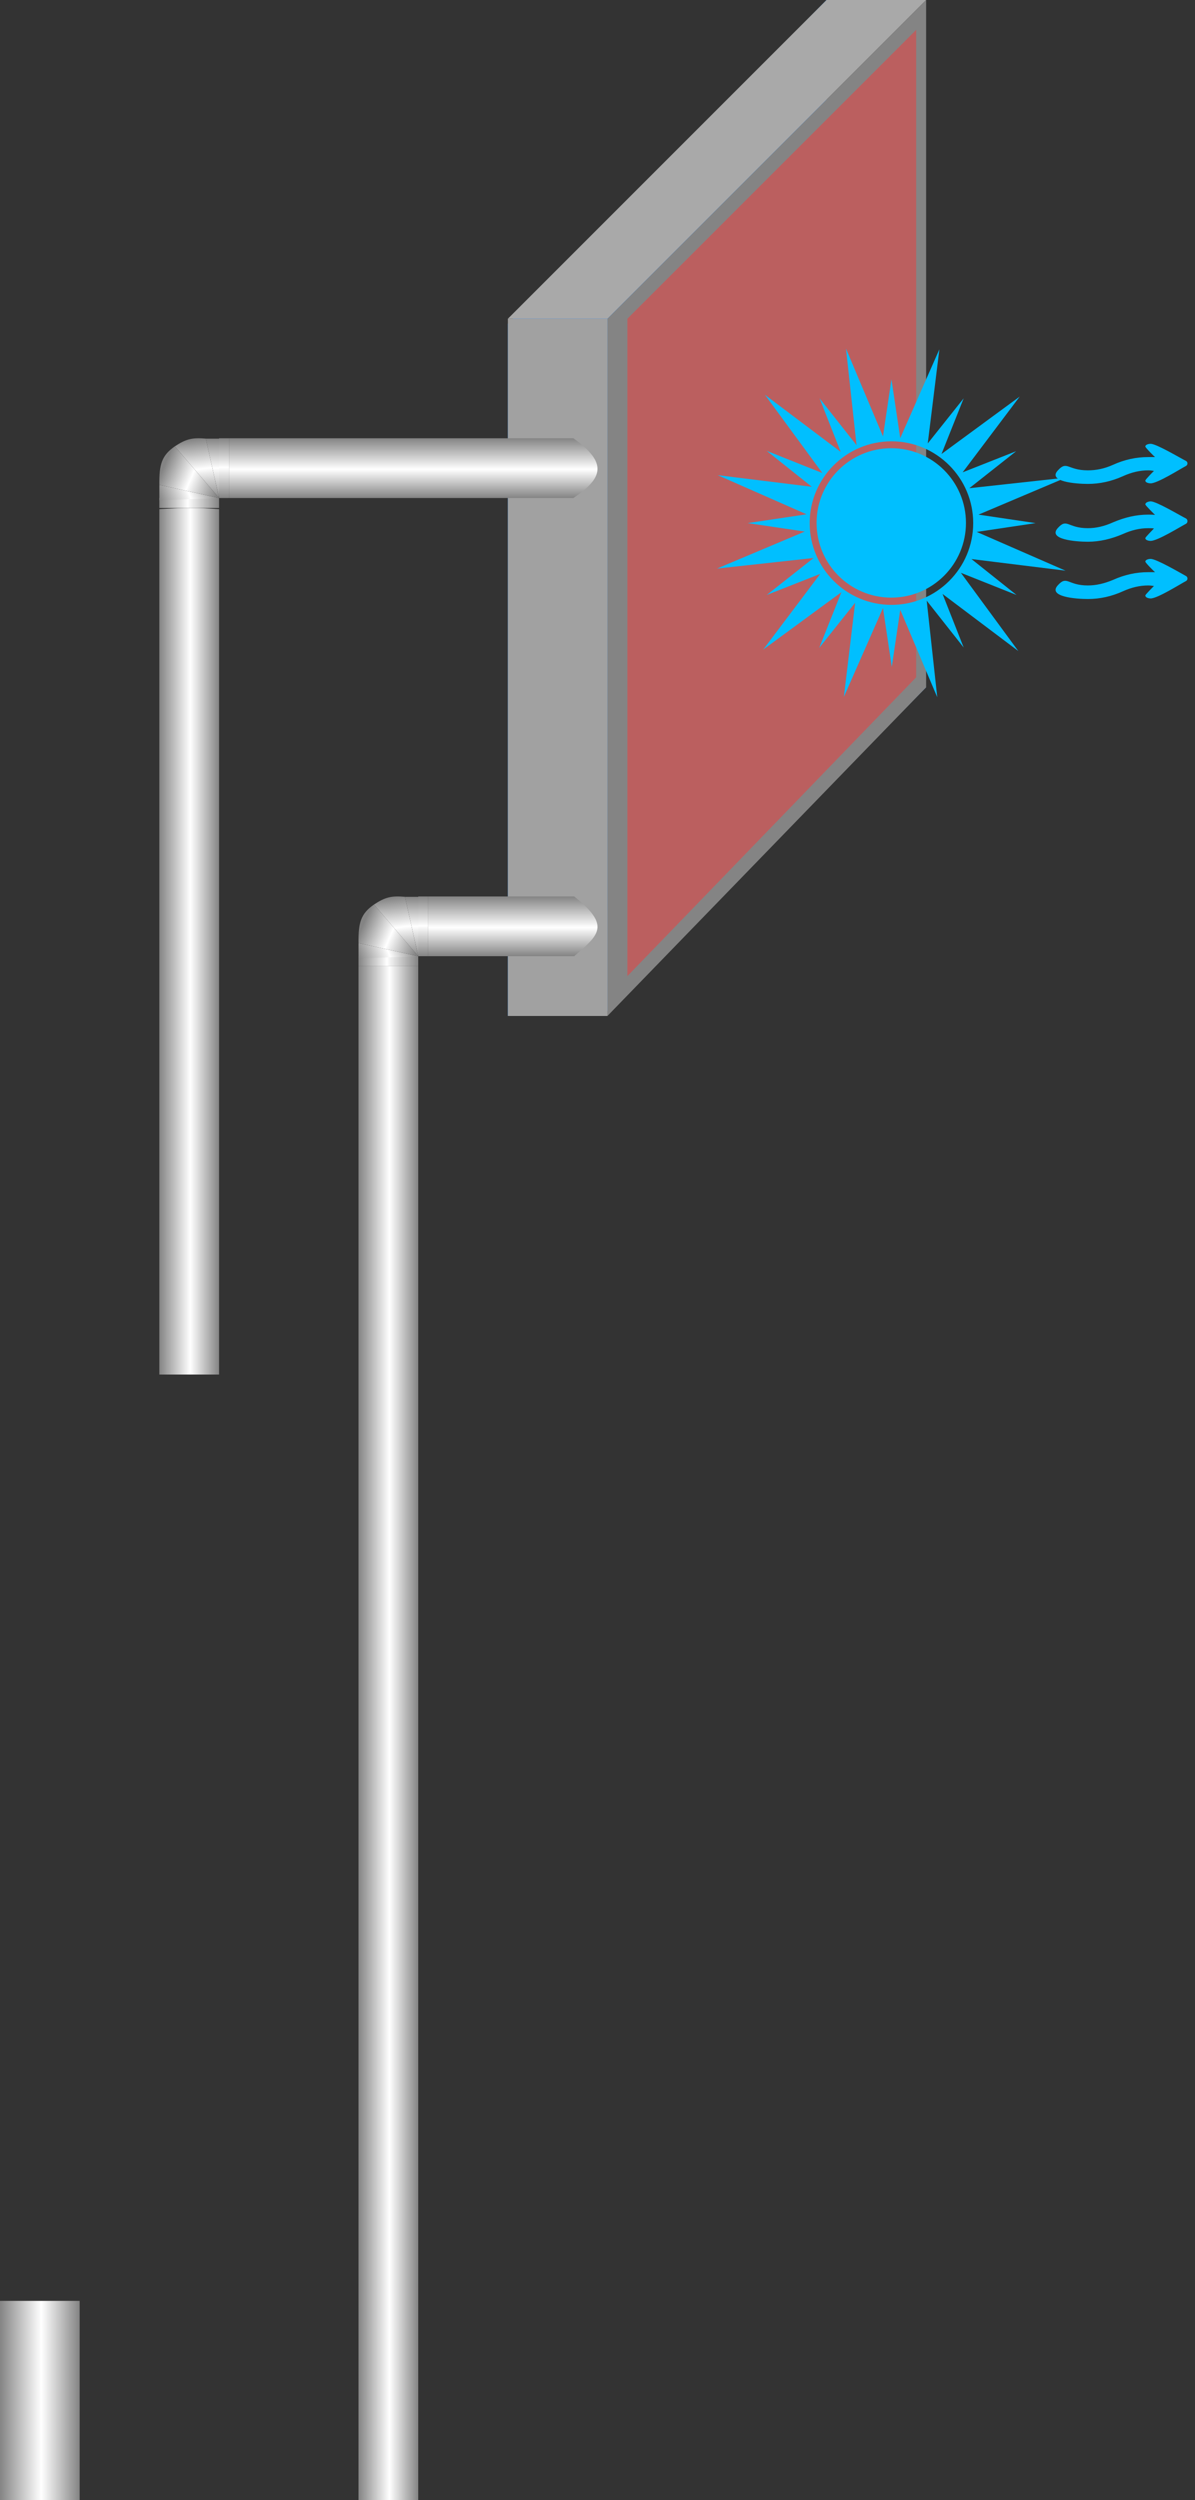 <svg width="120" height="251" viewBox="0 0 120 251" fill="none" xmlns="http://www.w3.org/2000/svg">
<rect x="0" y="0" width="120" height="251" fill="#333333" stroke="none"/>
<path d="M51 32.5L83 0V69L51 102V32.5Z" fill="#007AFF"/>
<path d="M83 0H93L61 32H51L83 0Z" fill="#A9A9A9"/>
<path d="M83 69H93L61 101.5H51L83 69Z" fill="#3592F7"/>
<path d="M61 32L93 0V69L61 102V32Z" fill="#848484"/>
<path d="M63 32L92 3V68L63 98V32Z" fill="#BB5F5F"/>
<rect x="51" y="32" width="10" height="70" fill="#A1A1A1"/>
<path d="M109.238 60.139C110.432 60.139 111.599 59.889 112.765 59.361C113.627 58.972 114.46 58.778 115.293 58.778C115.515 58.778 115.71 58.806 115.877 58.833C115.765 58.944 115.015 59.694 115.015 59.778C115.015 60.028 115.404 60.083 115.543 60.083C116.238 60.083 118.515 58.639 119.099 58.333C119.293 58.222 119.293 57.944 119.099 57.833C118.488 57.5 116.127 56.111 115.543 56.111C115.404 56.111 115.015 56.167 115.015 56.389C115.015 56.5 115.904 57.389 115.988 57.444C115.738 57.444 115.488 57.444 115.293 57.444C114.099 57.444 112.932 57.694 111.765 58.222C110.904 58.583 110.071 58.778 109.238 58.778C107.182 58.778 107.154 57.722 106.21 58.778C105.21 59.917 108.043 60.139 109.238 60.139ZM109.238 48.583C110.432 48.583 111.599 48.333 112.765 47.806C113.627 47.417 114.46 47.222 115.293 47.222C115.515 47.222 115.71 47.25 115.877 47.278C115.765 47.389 115.015 48.139 115.015 48.25C115.015 48.472 115.404 48.528 115.543 48.528C116.238 48.528 118.515 47.083 119.099 46.778C119.293 46.667 119.293 46.389 119.099 46.278C118.488 45.972 116.127 44.556 115.543 44.556C115.404 44.556 115.015 44.611 115.015 44.833C115.015 44.944 115.904 45.833 115.988 45.889C115.738 45.889 115.488 45.889 115.293 45.889C114.099 45.889 112.932 46.139 111.765 46.667C110.904 47.056 110.071 47.222 109.238 47.222C107.182 47.222 107.154 46.194 106.21 47.25C105.21 48.361 108.043 48.583 109.238 48.583ZM109.238 54.389C110.432 54.389 111.599 54.111 112.765 53.611C113.627 53.222 114.46 53.028 115.293 53.028C115.515 53.028 115.71 53.028 115.877 53.056C115.765 53.194 115.015 53.917 115.015 54.028C115.015 54.25 115.404 54.306 115.543 54.306C116.238 54.306 118.515 52.889 119.099 52.583C119.293 52.472 119.293 52.167 119.099 52.056C118.488 51.75 116.127 50.333 115.543 50.333C115.404 50.333 115.015 50.417 115.015 50.639C115.015 50.75 115.904 51.611 115.988 51.694C115.738 51.667 115.488 51.667 115.293 51.667C114.099 51.667 112.932 51.944 111.765 52.444C110.904 52.833 110.071 53.028 109.238 53.028C107.182 53.028 107.154 51.972 106.21 53.028C105.21 54.167 108.043 54.389 109.238 54.389Z" fill="#00BFFF"/>
<path d="M98.082 53.402L103.992 52.518L98.259 51.668L107.035 47.953L97.339 49.014L102.045 45.298L96.666 47.422L102.399 39.813L94.543 45.581L96.772 39.99L93.163 44.52L94.331 35.071L90.402 43.989L89.518 38.079L88.668 43.812L84.953 35L86.014 44.697L82.298 39.99L84.422 45.369L76.813 39.636L82.581 47.492L76.99 45.263L81.52 48.873L72.071 47.705L80.989 51.633L75.079 52.518L80.812 53.367L72 57.083L81.697 56.021L76.99 59.737L82.369 57.614L76.636 65.222L84.492 59.454L82.263 65.046L85.873 60.516L84.74 69.965L88.668 61.047L89.553 66.957L90.402 61.224L94.118 70L93.057 60.303L96.772 65.01L94.649 59.631L102.258 65.364L96.489 57.508L102.081 59.737L97.551 56.127L107 57.295L98.082 53.402ZM89.518 60.728C84.988 60.728 81.307 57.047 81.307 52.518C81.307 47.988 84.988 44.307 89.518 44.307C94.047 44.307 97.728 47.988 97.728 52.518C97.728 57.047 94.047 60.728 89.518 60.728Z" fill="#00BFFF"/>
<path d="M97 52.5C97 56.642 93.642 60 89.5 60C85.358 60 82 56.642 82 52.5C82 48.358 85.358 45 89.5 45C93.642 45 97 48.358 97 52.5Z" fill="#00BFFF"/>
<path d="M16 51.116L16 138H22L22 51.116C20 50.961 18.5 50.961 16 51.116Z" fill="url(#paint000_linear)"/>
<path d="M57.579 44H23V50H57.579C60.598 47.967 61.009 46.463 57.579 44Z" fill="url(#paint111_linear)"/>
<path d="M22.224 44.038L22.002 50L20.668 44.038H22.224Z" fill="url(#paint222_linear)"/>
<path d="M20.668 44.037L22 50L17.558 44.81C18.671 44.073 19.305 43.916 20.668 44.037Z" fill="url(#paint333_linear)"/>
<path d="M16 51V50H22V51H16Z" fill="url(#paint444_linear)"/>
<path d="M23 50H22V44H23V50Z" fill="url(#paint555_linear)"/>
<path d="M16.003 50.227L22.001 50.001L16.003 48.68V50.227Z" fill="url(#paint666_linear)"/>
<path d="M16.002 48.679L22 50L17.557 44.811C16.231 45.727 15.976 46.645 16.002 48.679Z" fill="url(#paint777_linear)"/>
<path d="M57.661 90H43V96H57.661C60.12 93.852 61.376 92.974 57.661 90Z" fill="url(#paint888_linear)"/>
<path d="M42.223 90.037L42.001 96L40.667 90.037H42.223Z" fill="url(#paint999_linear)"/>
<path d="M40.667 90.037L41.999 96L37.556 90.811C38.67 90.074 39.304 89.916 40.667 90.037Z" fill="url(#paint1000_linear)"/>
<path d="M36 97V96H42V97H36Z" fill="url(#paint1111_linear)"/>
<path d="M43 96H42V90H43V96Z" fill="url(#paint1222_linear)"/>
<path d="M36.002 96.226L42.001 96L36.002 94.679V96.226Z" fill="url(#paint1333_linear)"/>
<path d="M36.002 94.679L42 96L37.557 90.811C36.231 91.727 35.976 92.645 36.002 94.679Z" fill="url(#paint1444_linear)"/>
<path d="M0 231L0 251H8L8 231H0Z" fill="url(#paint1555_linear)"/>
<path d="M36 97L36 251H42L42 97H36Z" fill="url(#paint1666_linear)"/>
<defs>
<linearGradient id="paint000_linear" x1="16" y1="94.558" x2="22" y2="94.558" gradientUnits="userSpaceOnUse">
<stop stop-color="#848484"/>
<stop offset="0.519" stop-color="white"/>
<stop offset="1" stop-color="#848484"/>
</linearGradient>
<linearGradient id="paint111_linear" x1="40.289" y1="44" x2="40.289" y2="50" gradientUnits="userSpaceOnUse">
<stop stop-color="#848484"/>
<stop offset="0.519" stop-color="white"/>
<stop offset="1" stop-color="#848484"/>
</linearGradient>
<linearGradient id="paint222_linear" x1="22.224" y1="44.038" x2="22.224" y2="50.227" gradientUnits="userSpaceOnUse">
<stop stop-color="#848484"/>
<stop offset="0.479" stop-color="white"/>
<stop offset="1" stop-color="#848484"/>
</linearGradient>
<linearGradient id="paint333_linear" x1="19.89" y1="44.037" x2="20.66" y2="50.227" gradientUnits="userSpaceOnUse">
<stop stop-color="#848484"/>
<stop offset="0.492" stop-color="white"/>
<stop offset="1" stop-color="#848484"/>
</linearGradient>
<linearGradient id="paint444_linear" x1="16" y1="50.5" x2="22" y2="50.5" gradientUnits="userSpaceOnUse">
<stop stop-color="#848484"/>
<stop offset="0.477" stop-color="white"/>
<stop offset="1" stop-color="#848484"/>
</linearGradient>
<linearGradient id="paint555_linear" x1="22.5" y1="50" x2="22.5" y2="44" gradientUnits="userSpaceOnUse">
<stop stop-color="#848484"/>
<stop offset="0.508" stop-color="white"/>
<stop offset="1" stop-color="#848484"/>
</linearGradient>
<linearGradient id="paint666_linear" x1="16.003" y1="50.227" x2="21.44" y2="48.276" gradientUnits="userSpaceOnUse">
<stop stop-color="#848484"/>
<stop offset="0.526" stop-color="white"/>
<stop offset="1" stop-color="#848484"/>
</linearGradient>
<linearGradient id="paint777_linear" x1="16.002" y1="47.906" x2="21.521" y2="50.297" gradientUnits="userSpaceOnUse">
<stop stop-color="#848484"/>
<stop offset="0.492" stop-color="white"/>
<stop offset="1" stop-color="#848484"/>
</linearGradient>
<linearGradient id="paint888_linear" x1="50.331" y1="90" x2="50.331" y2="96" gradientUnits="userSpaceOnUse">
<stop stop-color="#848484"/>
<stop offset="0.519" stop-color="white"/>
<stop offset="1" stop-color="#848484"/>
</linearGradient>
<linearGradient id="paint999_linear" x1="42.223" y1="90.037" x2="42.223" y2="96.227" gradientUnits="userSpaceOnUse">
<stop stop-color="#848484"/>
<stop offset="0.479" stop-color="white"/>
<stop offset="1" stop-color="#848484"/>
</linearGradient>
<linearGradient id="paint1000_linear" x1="39.889" y1="90.037" x2="40.659" y2="96.228" gradientUnits="userSpaceOnUse">
<stop stop-color="#848484"/>
<stop offset="0.492" stop-color="white"/>
<stop offset="1" stop-color="#848484"/>
</linearGradient>
<linearGradient id="paint1111_linear" x1="36" y1="96.5" x2="42" y2="96.5" gradientUnits="userSpaceOnUse">
<stop stop-color="#848484"/>
<stop offset="0.477" stop-color="white"/>
<stop offset="1" stop-color="#848484"/>
</linearGradient>
<linearGradient id="paint1222_linear" x1="42.5" y1="96" x2="42.5" y2="90" gradientUnits="userSpaceOnUse">
<stop stop-color="#848484"/>
<stop offset="0.508" stop-color="white"/>
<stop offset="1" stop-color="#848484"/>
</linearGradient>
<linearGradient id="paint1333_linear" x1="36.002" y1="96.226" x2="41.439" y2="94.275" gradientUnits="userSpaceOnUse">
<stop stop-color="#848484"/>
<stop offset="0.526" stop-color="white"/>
<stop offset="1" stop-color="#848484"/>
</linearGradient>
<linearGradient id="paint1444_linear" x1="36.002" y1="93.906" x2="41.521" y2="96.297" gradientUnits="userSpaceOnUse">
<stop stop-color="#848484"/>
<stop offset="0.492" stop-color="white"/>
<stop offset="1" stop-color="#848484"/>
</linearGradient>
<linearGradient id="paint1555_linear" x1="0" y1="241.013" x2="8" y2="241.013" gradientUnits="userSpaceOnUse">
<stop stop-color="#848484"/>
<stop offset="0.519" stop-color="white"/>
<stop offset="1" stop-color="#848484"/>
</linearGradient>
<linearGradient id="paint1666_linear" x1="36" y1="174.103" x2="42" y2="174.103" gradientUnits="userSpaceOnUse">
<stop stop-color="#848484"/>
<stop offset="0.519" stop-color="white"/>
<stop offset="1" stop-color="#848484"/>
</linearGradient>
</defs>
</svg>
